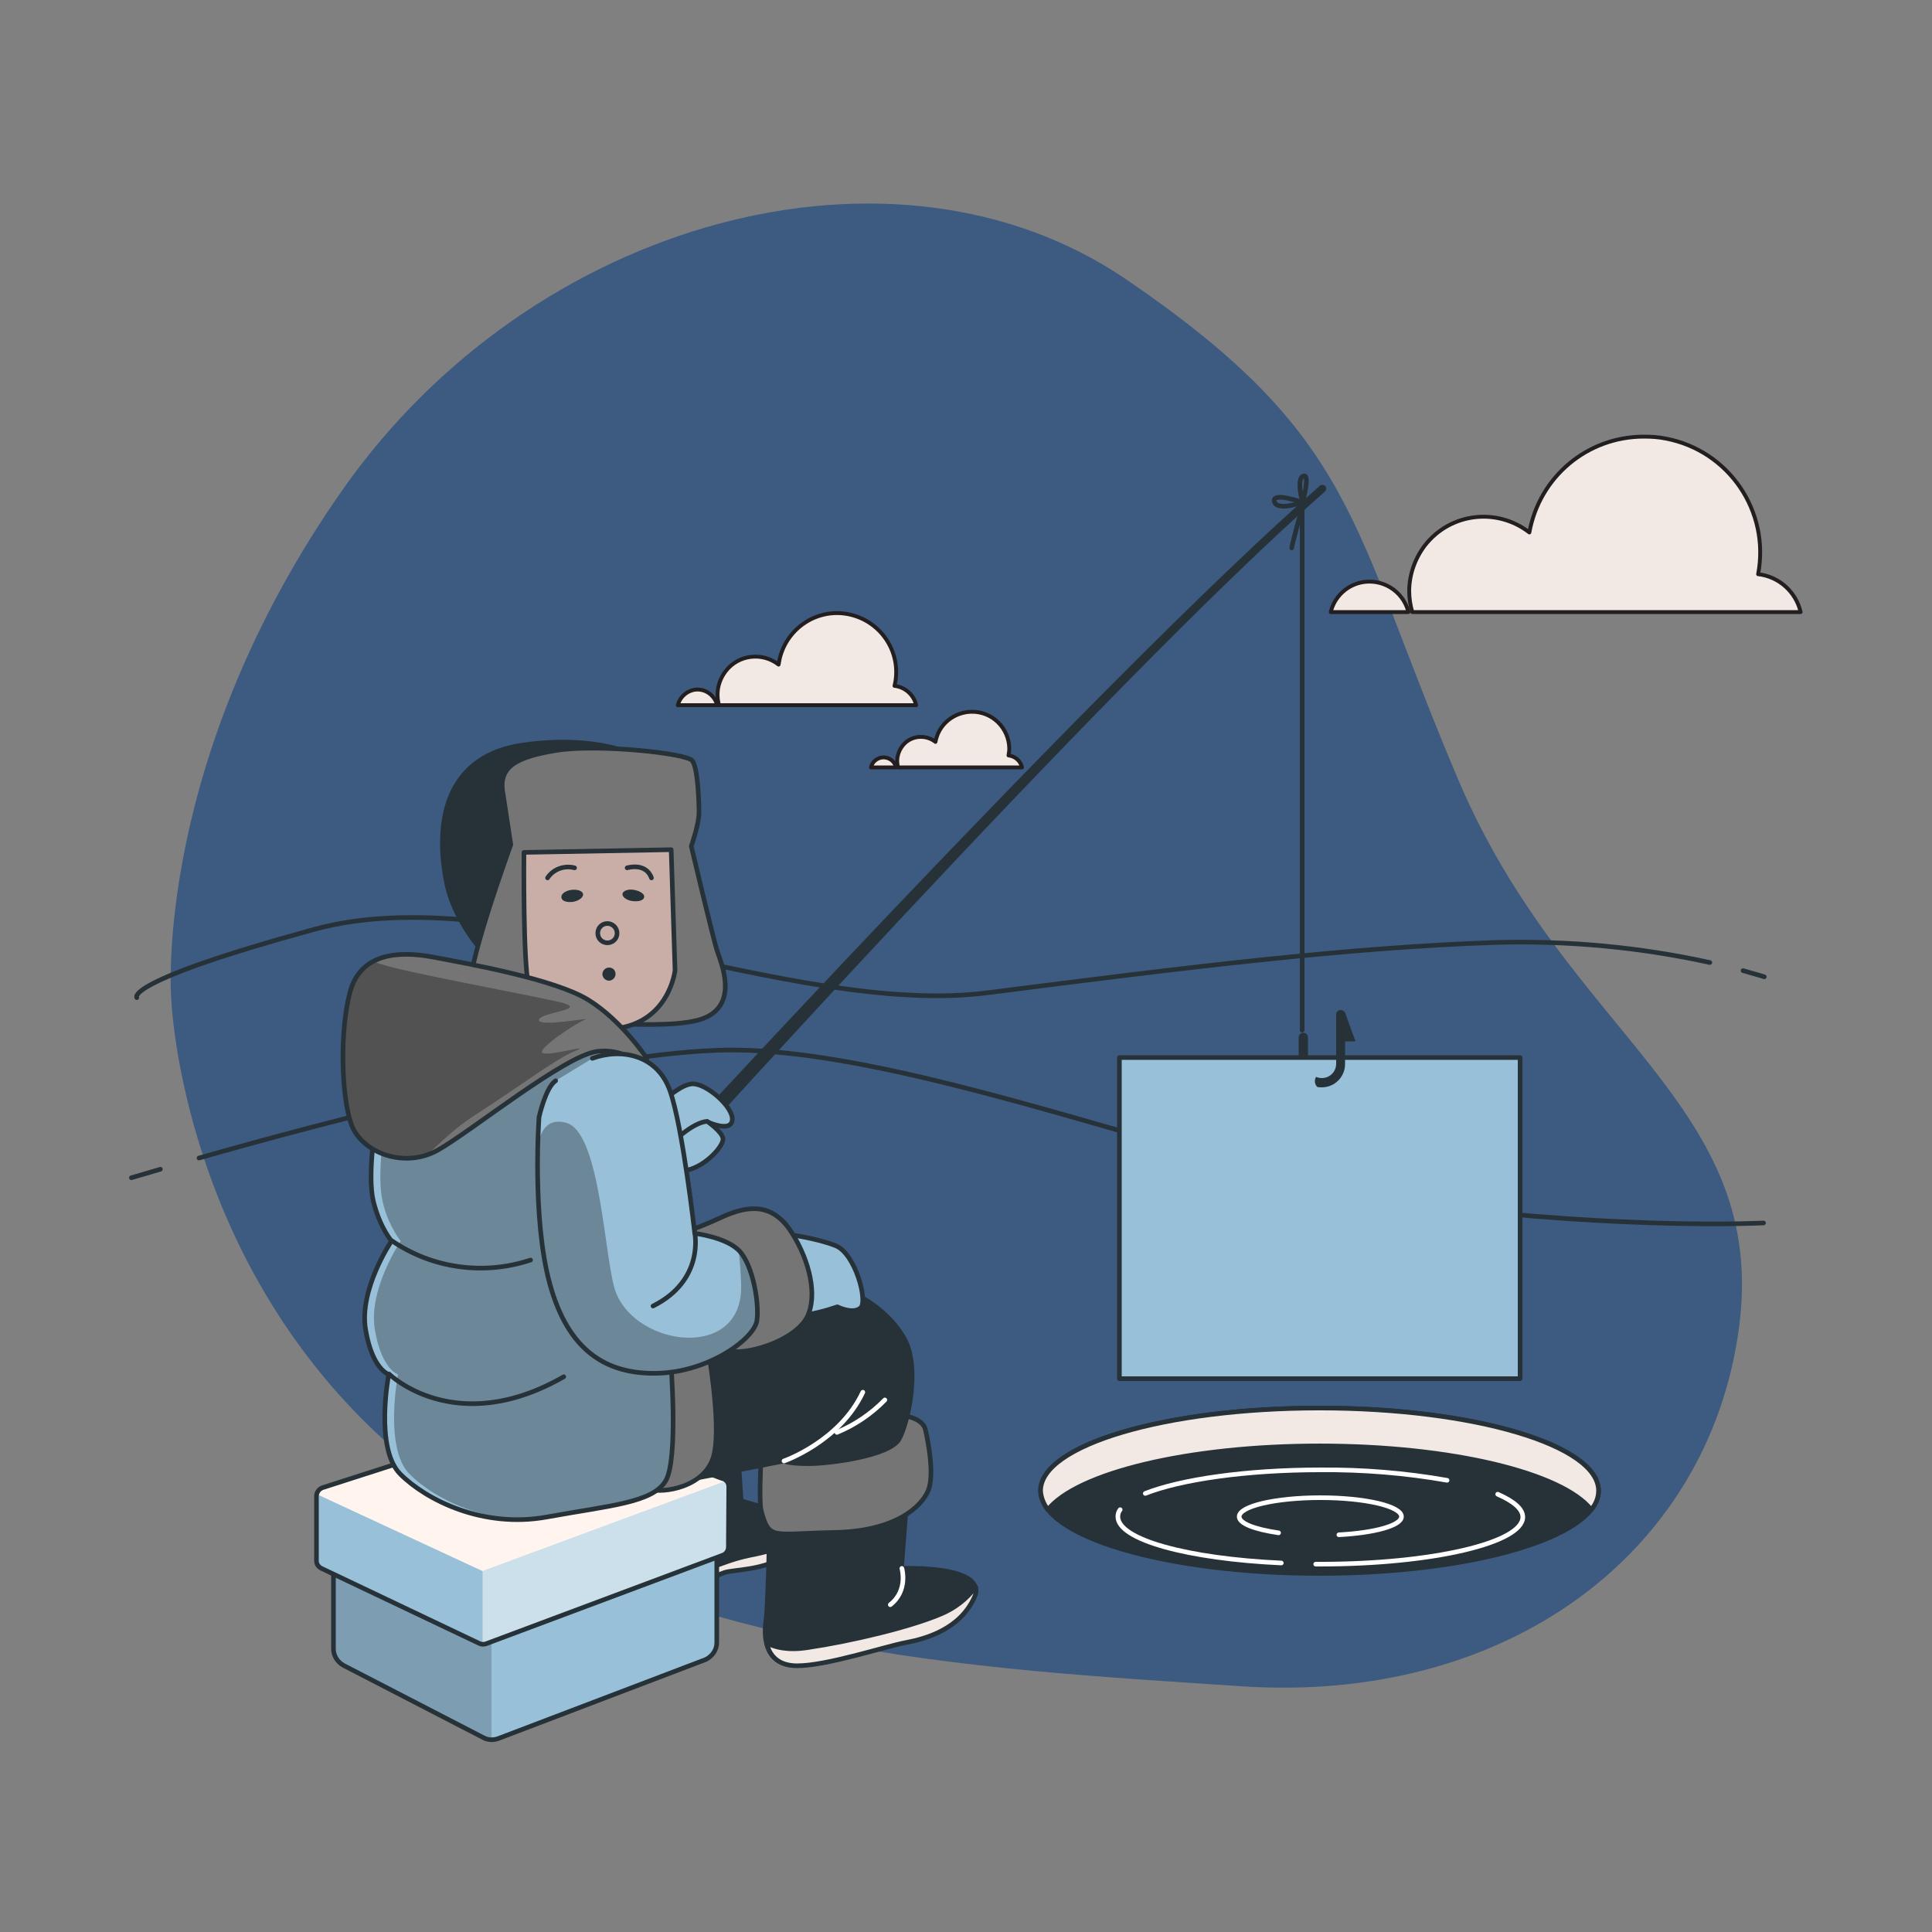 <?xml version="1.0" encoding="utf-8"?>
<!-- Generator: Adobe Illustrator 26.3.1, SVG Export Plug-In . SVG Version: 6.00 Build 0)  -->
<svg version="1.1" id="Layer_1" xmlns="http://www.w3.org/2000/svg" xmlns:xlink="http://www.w3.org/1999/xlink" x="0px" y="0px"
	 viewBox="0 0 500 500" style="enable-background:new 0 0 500 500;" xml:space="preserve">
<rect x="0" y="0" width="500" height="500" fill="#808080" stroke="none"/>
<style type="text/css">
	.st0{fill:#3D5A80;}
	.st1{opacity:0;fill:#FFFFFF;enable-background:new    ;}
	.st2{fill:#263238;stroke:#263238;stroke-width:1.193;stroke-linecap:round;stroke-linejoin:round;}
	.st3{fill:#F2E9E4;stroke:#263238;stroke-width:1.193;stroke-linecap:round;stroke-linejoin:round;}
	.st4{fill:none;stroke:#FFFFFF;stroke-width:1.193;stroke-linecap:round;stroke-linejoin:round;}
	.st5{fill:none;stroke:#263238;stroke-width:1.193;stroke-linecap:round;stroke-linejoin:round;}
	.st6{fill:#F2E9E4;stroke:#231F20;stroke-linecap:round;stroke-linejoin:round;}
	.st7{fill:#263238;}
	.st8{fill:#98C1D9;stroke:#263238;stroke-width:1.193;stroke-linecap:round;stroke-linejoin:round;}
	.st9{fill:#757575;stroke:#263238;stroke-width:1.193;stroke-linecap:round;stroke-linejoin:round;}
	.st10{fill:#C9ADA7;stroke:#263238;stroke-width:1.193;stroke-linecap:round;stroke-linejoin:round;}
	.st11{fill:none;stroke:#263238;stroke-width:1.193;stroke-miterlimit:10;}
	.st12{fill:#98C1D9;}
	.st13{clip-path:url(#SVGID_00000035528183676322542410000000392752265813437339_);}
	.st14{opacity:0.18;enable-background:new    ;}
	.st15{fill:#FFF5EE;}
	.st16{clip-path:url(#SVGID_00000103240386337796021730000016243579456830742923_);}
	.st17{opacity:0.5;fill:#FFFFFF;enable-background:new    ;}
	.st18{clip-path:url(#SVGID_00000013874993980361328840000015054368766338629018_);}
	.st19{opacity:0.3;enable-background:new    ;}
	.st20{fill:#757575;}
	.st21{clip-path:url(#SVGID_00000042006297739011501840000013618639274153142963_);}
	.st22{clip-path:url(#SVGID_00000065058233288830357980000011500867020311495821_);}
</style>
<g id="freepik--background-simple--inject-2">
	<path class="st0" d="M44.3,258.1c0,0,2.3,73,63.3,121.6s145.3,52.1,213.6,56.7S442,402.4,450,344s-44.3-75.6-72.6-142.2
		s-25.8-88.4-85.8-129.4S137.9,56.6,88.7,126.7S44.3,258.1,44.3,258.1z"/>
	<path class="st1" d="M44.3,258.1c0,0,2.3,73,63.3,121.6s145.3,52.1,213.6,56.7S442,402.4,450,344s-44.3-75.6-72.6-142.2
		s-25.8-88.4-85.8-129.4S137.9,56.6,88.7,126.7S44.3,258.1,44.3,258.1z"/>
</g>
<g id="freepik--Hole--inject-2">
	<ellipse class="st2" cx="341.5" cy="385.8" rx="72.2" ry="21.4"/>
	<path class="st3" d="M341.5,374.2c34.1,0,62.8,7,70.3,16.5c1.2-1.4,1.9-3.1,1.9-4.9c0-11.8-32.3-21.4-72.2-21.4
		s-72.2,9.6-72.2,21.4c0.1,1.8,0.8,3.5,1.9,4.9C278.7,381.3,307.3,374.2,341.5,374.2z"/>
	<path class="st4" d="M331.6,404.5c-24.1-1.1-42.3-6-42.3-12c0-0.7,0.2-1.3,0.6-1.8"/>
	<path class="st4" d="M387.6,386.7c4.1,1.8,6.5,3.8,6.5,5.9c0,6.7-23.5,12.2-52.4,12.2h-1.2"/>
	<path class="st4" d="M296.4,386.5c9.1-3.6,26-6.1,45.3-6.1c11-0.1,22,0.8,32.8,2.7"/>
	<path class="st4" d="M330.9,396.7c-6.1-0.9-10.2-2.4-10.2-4.2c0-2.7,9.4-4.9,21-4.9s21,2.2,21,4.9c0,2.3-6.9,4.2-16.2,4.7"/>
</g>
<g id="freepik--Landscape--inject-2">
	<path class="st5" d="M51.5,299.7c31.5-9,97.8-26.6,134.3-27.9c49.2-1.7,132.2,33.9,184,40.2s86.6,4.5,86.6,4.5"/>
	<path class="st5" d="M34,304.8c0,0,2.7-0.8,7.5-2.2"/>
	<path class="st5" d="M442.5,249.1c-18.2-4-36.7-5.7-55.3-5.2c-38.4,1.3-80,6.4-131.4,13c-51.4,6.6-124.6-30-174.4-16.4
		s-46,17.7-46,17.7"/>
	<path class="st5" d="M456.6,252.8c0,0-1.9-0.6-5.5-1.6"/>
</g>
<g id="freepik--Clouds--inject-2">
	<path class="st6" d="M364.5,158.4c-1.4-5.6-7-8.9-12.5-7.6c-3.7,0.9-6.7,3.8-7.6,7.6H364.5z"/>
	<path class="st6" d="M466,158.4c-1.2-5.2-5.6-9.2-11-9.8c3.1-16.3-7.6-32-23.9-35.1c-1.9-0.4-3.8-0.5-5.7-0.5
		c-14.6,0-27,10.4-29.6,24.8c-8.4-6.5-20.4-5.1-27,3.3c-2.6,3.4-4.1,7.6-4.1,11.9c0,1.8,0.3,3.7,0.8,5.4L466,158.4z"/>
	<path class="st6" d="M185.6,182.5c-0.7-2.8-3.5-4.6-6.3-3.9c-1.9,0.5-3.4,2-3.9,3.9H185.6z"/>
	<path class="st6" d="M237.1,182.5c-0.6-2.7-2.9-4.7-5.6-5c2-8.2-3.1-16.4-11.3-18.4s-16.4,3.1-18.4,11.3c-0.1,0.5-0.2,1.1-0.3,1.6
		c-4.2-3.3-10.4-2.6-13.7,1.7c-1.3,1.7-2.1,3.8-2.1,6c0,0.9,0.1,1.9,0.4,2.8L237.1,182.5z"/>
	<path class="st6" d="M231.9,198.6c-0.4-1.8-2.2-2.9-4-2.5c-1.2,0.3-2.2,1.2-2.5,2.5H231.9z"/>
	<path class="st6" d="M264.5,198.6c-0.4-1.7-1.8-2.9-3.5-3.1c0.1-0.6,0.2-1.2,0.2-1.8c-0.1-5.3-4.4-9.6-9.8-9.5
		c-4.6,0.1-8.5,3.3-9.3,7.8c-2.7-2.1-6.6-1.6-8.6,1.1c-0.8,1.1-1.3,2.4-1.3,3.8c0,0.6,0.1,1.2,0.2,1.7H264.5z"/>
</g>
<g id="freepik--Character--inject-2">
	<path class="st7" d="M162.6,313.8c-0.4,0-0.7-0.1-1-0.3c-0.9-0.6-1.2-1.7-0.7-2.7c0.5-0.9,124.1-135.7,180.7-185.1
		c0.4-0.3,1-0.3,1.4,0.1c0.3,0.4,0.3,1-0.1,1.4C286.6,176.5,164.8,312,164.3,312.9C164,313.5,163.3,313.8,162.6,313.8z"/>
	<path class="st8" d="M169.5,287c0,0,6.1-6.5,9.8-6.5s10.6,6.1,10.2,9.4s-6.5,0.4-6.5,0.4s-5.7,7.8-11.4,6.5S169.5,287,169.5,287z"
		/>
	<path class="st8" d="M183,290.2c0,0,3.8,2.6,4.1,4.4s-4.2,7-9.1,8.2s-7.7-1.7-6.2-4.3S179.2,290.5,183,290.2z"/>
	<path class="st5" d="M337,266.6V131.3c0,0-2.7,9.8-2.7,10.5"/>
	<rect x="289.7" y="273.7" class="st8" width="103.7" height="83.1"/>
	<path class="st7" d="M338.5,273.3v-4.8c0-0.7-0.5-1.2-1.2-1.2s-1.2,0.5-1.2,1.2v4.8H338.5z"/>
	<path class="st7" d="M348,261.8v0.2c-0.2-0.4-0.6-0.6-1-0.6c-0.7,0-1.2,0.5-1.2,1.2l0,0v12.7c0,2-1.6,3.7-3.7,3.7
		c-0.5,0-1-0.1-1.5-0.3c-0.5,0.8-0.4,1.9,0.3,2.6c0.4,0.1,0.8,0.1,1.2,0.1c3.3,0,6-2.7,6-6v-5.9h2.7L348,261.8z"/>
	<path class="st5" d="M337.1,130c0,0,2.1-7.5,0.2-6.8S337.1,130,337.1,130z"/>
	<path class="st5" d="M337.1,130c0,0-8-2.8-7.3-0.2S337.1,130,337.1,130z"/>
	<path class="st2" d="M164.6,195.6c0,0-9.9-5.5-29.2-2.8s-23.1,18.7-19.9,35.3s21.5,30.6,24.2,29.5s-0.8-38.3,5.5-45.4
		s26.9-5.9,28-11.4S164.6,195.6,164.6,195.6z"/>
	<path class="st9" d="M130.2,205.5l2,13.1c0,0-12.4,33.9-10.4,38.5s20.8,6.4,20.8,6.4s30.5,3.7,39.6,0s4.4-14.4,3.4-17.4
		s-6.7-27.1-6.7-27.1s2-5.7,2-8.7s-0.3-11.4-1.7-13.4s-24.8-4.4-35.2-2.7S128.8,198.4,130.2,205.5z"/>
	<path class="st10" d="M135.6,220.6c0,0-0.3,29.1,1.3,34.9s8.4,12.4,22.4,10.7s15.4-15.1,15.4-15.1l-1-31.2L135.6,220.6z"/>
	<path class="st11" d="M159.7,241.5c0,1.4-1.1,2.5-2.5,2.5s-2.5-1.1-2.5-2.5s1.1-2.5,2.5-2.5l0,0C158.5,239,159.7,240.1,159.7,241.5
		L159.7,241.5z"/>
	<path class="st7" d="M159.3,252.1c0,0.9-0.8,1.7-1.7,1.7s-1.7-0.8-1.7-1.7s0.8-1.7,1.7-1.7l0,0
		C158.6,250.4,159.3,251.1,159.3,252.1L159.3,252.1z"/>
	<path class="st7" d="M147.9,230.3c1.6-0.2,2.9,0.3,3,1.1c0.1,0.8-1,1.7-2.6,2c-1.6,0.2-2.9-0.2-3-1.1
		C145.1,231.4,146.3,230.5,147.9,230.3z"/>
	<path class="st7" d="M164.1,230.3c-1.6-0.3-2.9,0.3-3,1c-0.1,0.8,1,1.7,2.6,1.9c1.6,0.2,2.9-0.2,3-1
		C166.9,231.4,165.7,230.6,164.1,230.3z"/>
	<path class="st5" d="M141.7,227.2c1.5-2.3,4.4-3.3,7-2.6"/>
	<path class="st5" d="M162.3,224.6c0,0,4.8-1.5,6.3,2.6"/>
	<path class="st2" d="M178.4,411.6c0,0,5.3-3.2,8.2-4.4c0.3-0.1,0.6-0.2,0.8-0.3c2.6-0.9,9.9-0.4,16.8-4.7s3.4-9.5-1.7-10.8
		s-10.7-3-10.7-3l-1.3-20.2c0,0-15.5,4.3-20.6,6.5s-2.1,32.7-1.7,35.2S168.6,414.2,178.4,411.6z"/>
	<path class="st3" d="M195.6,402.2c-9,1.7-9,3.4-18.9,5.2c-2.9,0.6-5.9,0.8-8.8,0.7c0.1,0.9,0.2,1.6,0.2,1.9
		c0.4,2.6,0.4,4.3,10.3,1.7c0,0,5.3-3.2,8.2-4.4c0.3-0.1,0.6-0.2,0.8-0.3c2.6-0.9,9.9-0.4,16.8-4.7c2.2-1.4,3.3-2.8,3.7-4.2
		C204,399.8,199.9,401.3,195.6,402.2z"/>
	<path class="st2" d="M199.2,391.1c0,0-0.3,23.5-1,28.5s0.3,11.4,8,11.4s22.8-5,28.1-6s14.1-3.4,17.8-11.7s-18.8-7.4-18.8-7.4
		l1.3-17.1C234.7,388.8,211.6,393.5,199.2,391.1z"/>
	<path class="st3" d="M252.2,413.3c0.4-0.8,0.5-1.7,0.3-2.6c-2.3,3.1-5.4,5.5-9,7c-8,3.4-23.1,7-34.5,8.7c-5.2,0.8-8.5-0.1-10.6-1.2
		c0.7,3.2,2.9,5.9,7.9,5.9c7.7,0,22.8-5,28.1-6S248.5,421.6,252.2,413.3z"/>
	<path class="st4" d="M233.4,405.9c0,0,1.7,5.7-3,9.4"/>
	<path class="st9" d="M196.9,378.8c0,0-0.5,10.2,0.1,12.2c2.1,7.7,2.8,5.9,18.9,5.6s22.6-6.8,24.3-10.8s0-12.7-0.7-15.8
		s-6-4-8.1-3.7S197.9,375.4,196.9,378.8z"/>
	<path class="st12" d="M86.3,404.2v22.5c0,1.8,1,3.4,2.6,4.3l36.2,18.7c1.3,0.7,2.8,0.7,4.2,0.1l53.3-20.3c1.7-0.8,2.9-2.5,2.9-4.4
		v-27.2l-61,18.4L86.3,404.2z"/>
	<g>
		<g>
			<g>
				<defs>
					<path id="SVGID_1_" d="M86.3,404.2v22.5c0,1.8,1,3.4,2.6,4.3l36.2,18.7c1.3,0.7,2.8,0.7,4.2,0.1l53.3-20.3
						c1.7-0.8,2.9-2.5,2.9-4.4v-27.2l-61,18.4L86.3,404.2z"/>
				</defs>
				<clipPath id="SVGID_00000000186719016460750280000010659108240687414697_">
					<use xlink:href="#SVGID_1_"  style="overflow:visible;"/>
				</clipPath>
				<g style="clip-path:url(#SVGID_00000000186719016460750280000010659108240687414697_);">
					<path class="st14" d="M127.2,415.5l-2.7,0.8l-38.2-12.1v22.5c0,1.8,1,3.4,2.6,4.3l36.2,18.7c0.6,0.3,1.3,0.5,2.1,0.5
						L127.2,415.5z"/>
				</g>
			</g>
		</g>
	</g>
	<path class="st5" d="M86.3,404.2v22.5c0,1.8,1,3.4,2.6,4.3l36.2,18.7c1.3,0.7,2.8,0.7,4.2,0.1l53.3-20.3c1.7-0.8,2.9-2.5,2.9-4.4
		v-27.2l-61,18.4L86.3,404.2z"/>
	<path class="st15" d="M142,366.2L83.5,385c-0.9,0.3-1.6,1.2-1.6,2.2v16.7c0,0.9,0.5,1.6,1.3,2l40.8,19.4c0.6,0.3,1.2,0.3,1.8,0.1
		l61.2-22.9c0.9-0.3,1.5-1.2,1.5-2.1l0.1-15.6c0-1.1-0.7-2-1.8-2.2l-43.6-16.3C142.8,366.1,142.4,366.1,142,366.2z"/>
	<g>
		<g>
			<g>
				<defs>
					<path id="SVGID_00000168115459837408896490000011353877325254671000_" d="M142,366.2L83.5,385c-0.9,0.3-1.6,1.2-1.6,2.2v16.7
						c0,0.9,0.5,1.6,1.3,2l40.8,19.4c0.6,0.3,1.2,0.3,1.8,0.1l61.2-22.9c0.9-0.3,1.5-1.2,1.5-2.1l0.1-15.6c0-1.1-0.7-2-1.8-2.2
						l-43.6-16.3C142.8,366.1,142.4,366.1,142,366.2z"/>
				</defs>
				<clipPath id="SVGID_00000091719197509058270120000014242522080537919626_">
					<use xlink:href="#SVGID_00000168115459837408896490000011353877325254671000_"  style="overflow:visible;"/>
				</clipPath>
				<g style="clip-path:url(#SVGID_00000091719197509058270120000014242522080537919626_);">
					<path class="st12" d="M123.9,425.2L123.9,425.2c0.6,0.3,1.2,0.3,1.8,0.1l61.3-22.9c0.9-0.3,1.5-1.2,1.5-2.1l0.1-15.6
						c0-0.5-0.2-1-0.5-1.5l-63.2,23.4L123.9,425.2z"/>
					<path class="st17" d="M123.9,425.2L123.9,425.2c0.6,0.3,1.2,0.3,1.8,0.1l61.3-22.9c0.9-0.3,1.5-1.2,1.5-2.1l0.1-15.6
						c0-0.5-0.2-1-0.5-1.5l-63.2,23.4L123.9,425.2z"/>
					<path class="st12" d="M81.9,387.1v16.7c0,0.9,0.5,1.6,1.3,2l40.8,19.5c0.3,0.1,0.6,0.2,0.9,0.2v-18.9L82,386.7
						C82,386.8,81.9,387,81.9,387.1z"/>
				</g>
			</g>
		</g>
	</g>
	<path class="st5" d="M142,366.2L83.5,385c-0.9,0.3-1.6,1.2-1.6,2.2v16.7c0,0.9,0.5,1.6,1.3,2l40.8,19.4c0.6,0.3,1.2,0.3,1.8,0.1
		l61.2-22.9c0.9-0.3,1.5-1.2,1.5-2.1l0.1-15.6c0-1.1-0.7-2-1.8-2.2l-43.6-16.3C142.8,366.1,142.4,366.1,142,366.2z"/>
	<path class="st2" d="M222.4,335.5c0,0,7.7,3.7,11.7,11.1s1,21.4-1.4,25.8s-18.1,6.4-23.4,6.4s-6.4-0.7-6.4-0.7s-17.1,3.4-27.8,5.4
		s-8-23.1-4.7-34.5s22.1-17.1,29.8-17.1S222.4,335.5,222.4,335.5z"/>
	<path class="st4" d="M202.9,378.1c0,0,14.4-5,20.4-17.8"/>
	<path class="st4" d="M216.6,370.7c4.6-1.9,8.9-4.8,12.4-8.4"/>
	<path class="st9" d="M182.8,346.6c0,0,4,21.1,2,29.8s-13.7,10.1-16.4,9s-1.3-21.8-1.3-32.2S177.4,343.6,182.8,346.6z"/>
	<path class="st12" d="M97.3,290.3c0,0-2.3,13.7-0.7,20.5c0.9,3.7,2.4,7.3,4.7,10.4c0,0-8.4,12.4-6.7,22.8s6,11.7,6,11.7
		s-3.7,19.1,3,25.8s21.4,14.1,37.9,11.1s27.5-3.7,30.8-9.4s1.3-30.8,1.3-30.8s-0.7-27.8-1.3-44.9s-3-30.8-11.1-37.5
		s-43.6,3.7-54.3,10.7S97.3,290.3,97.3,290.3z"/>
	<g>
		<g>
			<g>
				<defs>
					<path id="SVGID_00000095335709349970542930000016386645098667520407_" d="M97.3,290.3c0,0-2.3,13.7-0.7,20.5
						c0.9,3.7,2.4,7.3,4.7,10.4c0,0-8.4,12.4-6.7,22.8s6,11.7,6,11.7s-3.7,19.1,3,25.8s21.4,14.1,37.9,11.1s27.5-3.7,30.8-9.4
						s1.3-30.8,1.3-30.8s-0.7-27.8-1.3-44.9s-3-30.8-11.1-37.5s-43.6,3.7-54.3,10.7S97.3,290.3,97.3,290.3z"/>
				</defs>
				<clipPath id="SVGID_00000147940016551817880360000005546321087420089774_">
					<use xlink:href="#SVGID_00000095335709349970542930000016386645098667520407_"  style="overflow:visible;"/>
				</clipPath>
				<g style="clip-path:url(#SVGID_00000147940016551817880360000005546321087420089774_);">
					<path class="st19" d="M99.7,290.3c0,0-2.3,13.7-0.7,20.5c0.8,3.7,2.4,7.3,4.7,10.4c0,0-8.4,12.4-6.7,22.8s6,11.7,6,11.7
						s-3.7,19.1,3,25.8s21.5,14.1,37.9,11.1s27.5-3.7,30.8-9.4s1.3-30.8,1.3-30.8s-0.7-27.8-1.3-44.9s-3-30.8-11.1-37.5
						s-43.6,3.7-54.3,10.7S99.7,290.3,99.7,290.3z"/>
				</g>
			</g>
		</g>
	</g>
	<path class="st5" d="M97.3,290.3c0,0-2.3,13.7-0.7,20.5c0.9,3.7,2.4,7.3,4.7,10.4c0,0-8.4,12.4-6.7,22.8s6,11.7,6,11.7
		s-3.7,19.1,3,25.8s21.4,14.1,37.9,11.1s27.5-3.7,30.8-9.4s1.3-30.8,1.3-30.8s-0.7-27.8-1.3-44.9s-3-30.8-11.1-37.5
		s-43.6,3.7-54.3,10.7S97.3,290.3,97.3,290.3z"/>
	<path class="st5" d="M101.4,321.1c10.5,7.2,23.8,9,35.9,5"/>
	<path class="st5" d="M100.7,355.6c0,0,17.1,16.8,45.2,0.7"/>
	<path class="st20" d="M167.4,273.9c0,0-6.4-9.7-15.1-15.1s-31.2-9.4-40.2-11.1s-18.8-1-21.5,9s-2.3,26.8,0.3,34.2
		s13.7,11.7,22.5,6.7s32.8-24.5,41.2-25.5S166.7,277.5,167.4,273.9z"/>
	<g>
		<g>
			<g>
				<defs>
					<path id="SVGID_00000013896225630505722150000005634954214422879643_" d="M167.4,273.9c0,0-6.4-9.7-15.1-15.1
						s-31.2-9.4-40.2-11.1s-18.8-1-21.5,9s-2.3,26.8,0.3,34.2s13.7,11.7,22.5,6.7s32.8-24.5,41.2-25.5S166.7,277.5,167.4,273.9z"/>
				</defs>
				<clipPath id="SVGID_00000080169384708896038860000005292563951154345652_">
					<use xlink:href="#SVGID_00000013896225630505722150000005634954214422879643_"  style="overflow:visible;"/>
				</clipPath>
				<g style="clip-path:url(#SVGID_00000080169384708896038860000005292563951154345652_);">
					<path class="st19" d="M148.8,272c5.1-2.1-7.7,1.7-8.5,0.4s8.9-7.7,11.1-8.5s-12.4,2.1-11.9,0s14.1-2.6,4.7-4.7s-40-7.7-46-9.8
						c-0.5-0.1-0.9-0.4-1.3-0.6c-3.1,1.6-5.4,4.6-6.2,8c-2.7,10-2.3,26.8,0.3,34.2c2.3,6.4,11,10.5,19,8.2c3.7-3,7.1-6.9,12.9-10.6
						C134.3,281.3,143.7,274.1,148.8,272z"/>
				</g>
			</g>
		</g>
	</g>
	<path class="st5" d="M167.4,273.9c0,0-6.4-9.7-15.1-15.1s-31.2-9.4-40.2-11.1s-18.8-1-21.5,9s-2.3,26.8,0.3,34.2
		s13.7,11.7,22.5,6.7s32.8-24.5,41.2-25.5S166.7,277.5,167.4,273.9z"/>
	<path class="st8" d="M203.6,319.4c0,0,7.7,1,12.7,3s8.4,14.4,6.4,16.1s-6-0.3-6-0.3c-3.2,1.1-6.4,1.9-9.7,2.3
		C202.9,340.9,198.6,321.8,203.6,319.4z"/>
	<path class="st9" d="M178.1,318.4c0,0,1.3,0,8.7-3.4s13.4-3.4,18.1,4s6.7,16.4,4,21.8s-12.7,9-18.1,9s-6-7-6-7s-0.7-11.1-4-15.1
		S176.8,319.4,178.1,318.4z"/>
	<path class="st12" d="M153.3,273.9c7.4-2.7,16.8-1,20.1,8.4s6.4,36.9,6.4,36.9s8.4,1,11.7,4.7s5,13.1,4.4,17.8
		s-12.4,13.4-25.8,13.7s-23.1-6-27.8-23.1s-2.8-43.2-2.8-43.2s1.7-7.7,4.3-9.4"/>
	<g>
		<g>
			<g>
				<defs>
					<path id="SVGID_00000094576988059650799420000003571518746331752369_" d="M153.3,273.9c7.4-2.7,16.8-1,20.1,8.4
						s6.4,36.9,6.4,36.9s8.4,1,11.7,4.7s5,13.1,4.4,17.8s-12.4,13.4-25.8,13.7s-23.1-6-27.8-23.1s-2.8-43.2-2.8-43.2
						s1.7-7.7,4.3-9.4"/>
				</defs>
				<clipPath id="SVGID_00000021837232115121089890000006075833482625860252_">
					<use xlink:href="#SVGID_00000094576988059650799420000003571518746331752369_"  style="overflow:visible;"/>
				</clipPath>
				<g style="clip-path:url(#SVGID_00000021837232115121089890000006075833482625860252_);">
					<path class="st19" d="M195.9,341.5c0.7-4.7-1-14.1-4.4-17.8c-0.1-0.1-0.3-0.3-0.4-0.4c0.4,3,0.6,6,0.7,9.1
						c0.7,19.7-26.8,16.4-32.4,2.1c-3-7.7-3.8-41.3-12.8-43.9c-5.2-1.5-6.9,2.6-7.5,6.3c-0.2,9.6,0.1,24.5,3.1,35.2
						c4.7,17.1,14.4,23.5,27.8,23.1S195.2,346.2,195.9,341.5z"/>
				</g>
			</g>
		</g>
	</g>
	<path class="st5" d="M153.3,273.9c7.4-2.7,16.8-1,20.1,8.4s6.4,36.9,6.4,36.9s8.4,1,11.7,4.7s5,13.1,4.4,17.8s-12.4,13.4-25.8,13.7
		s-23.1-6-27.8-23.1s-2.8-43.2-2.8-43.2s1.7-7.7,4.3-9.4"/>
	<path class="st5" d="M179.8,319.1c0,0,2.6,12.2-10.8,18.9"/>
</g>
</svg>

